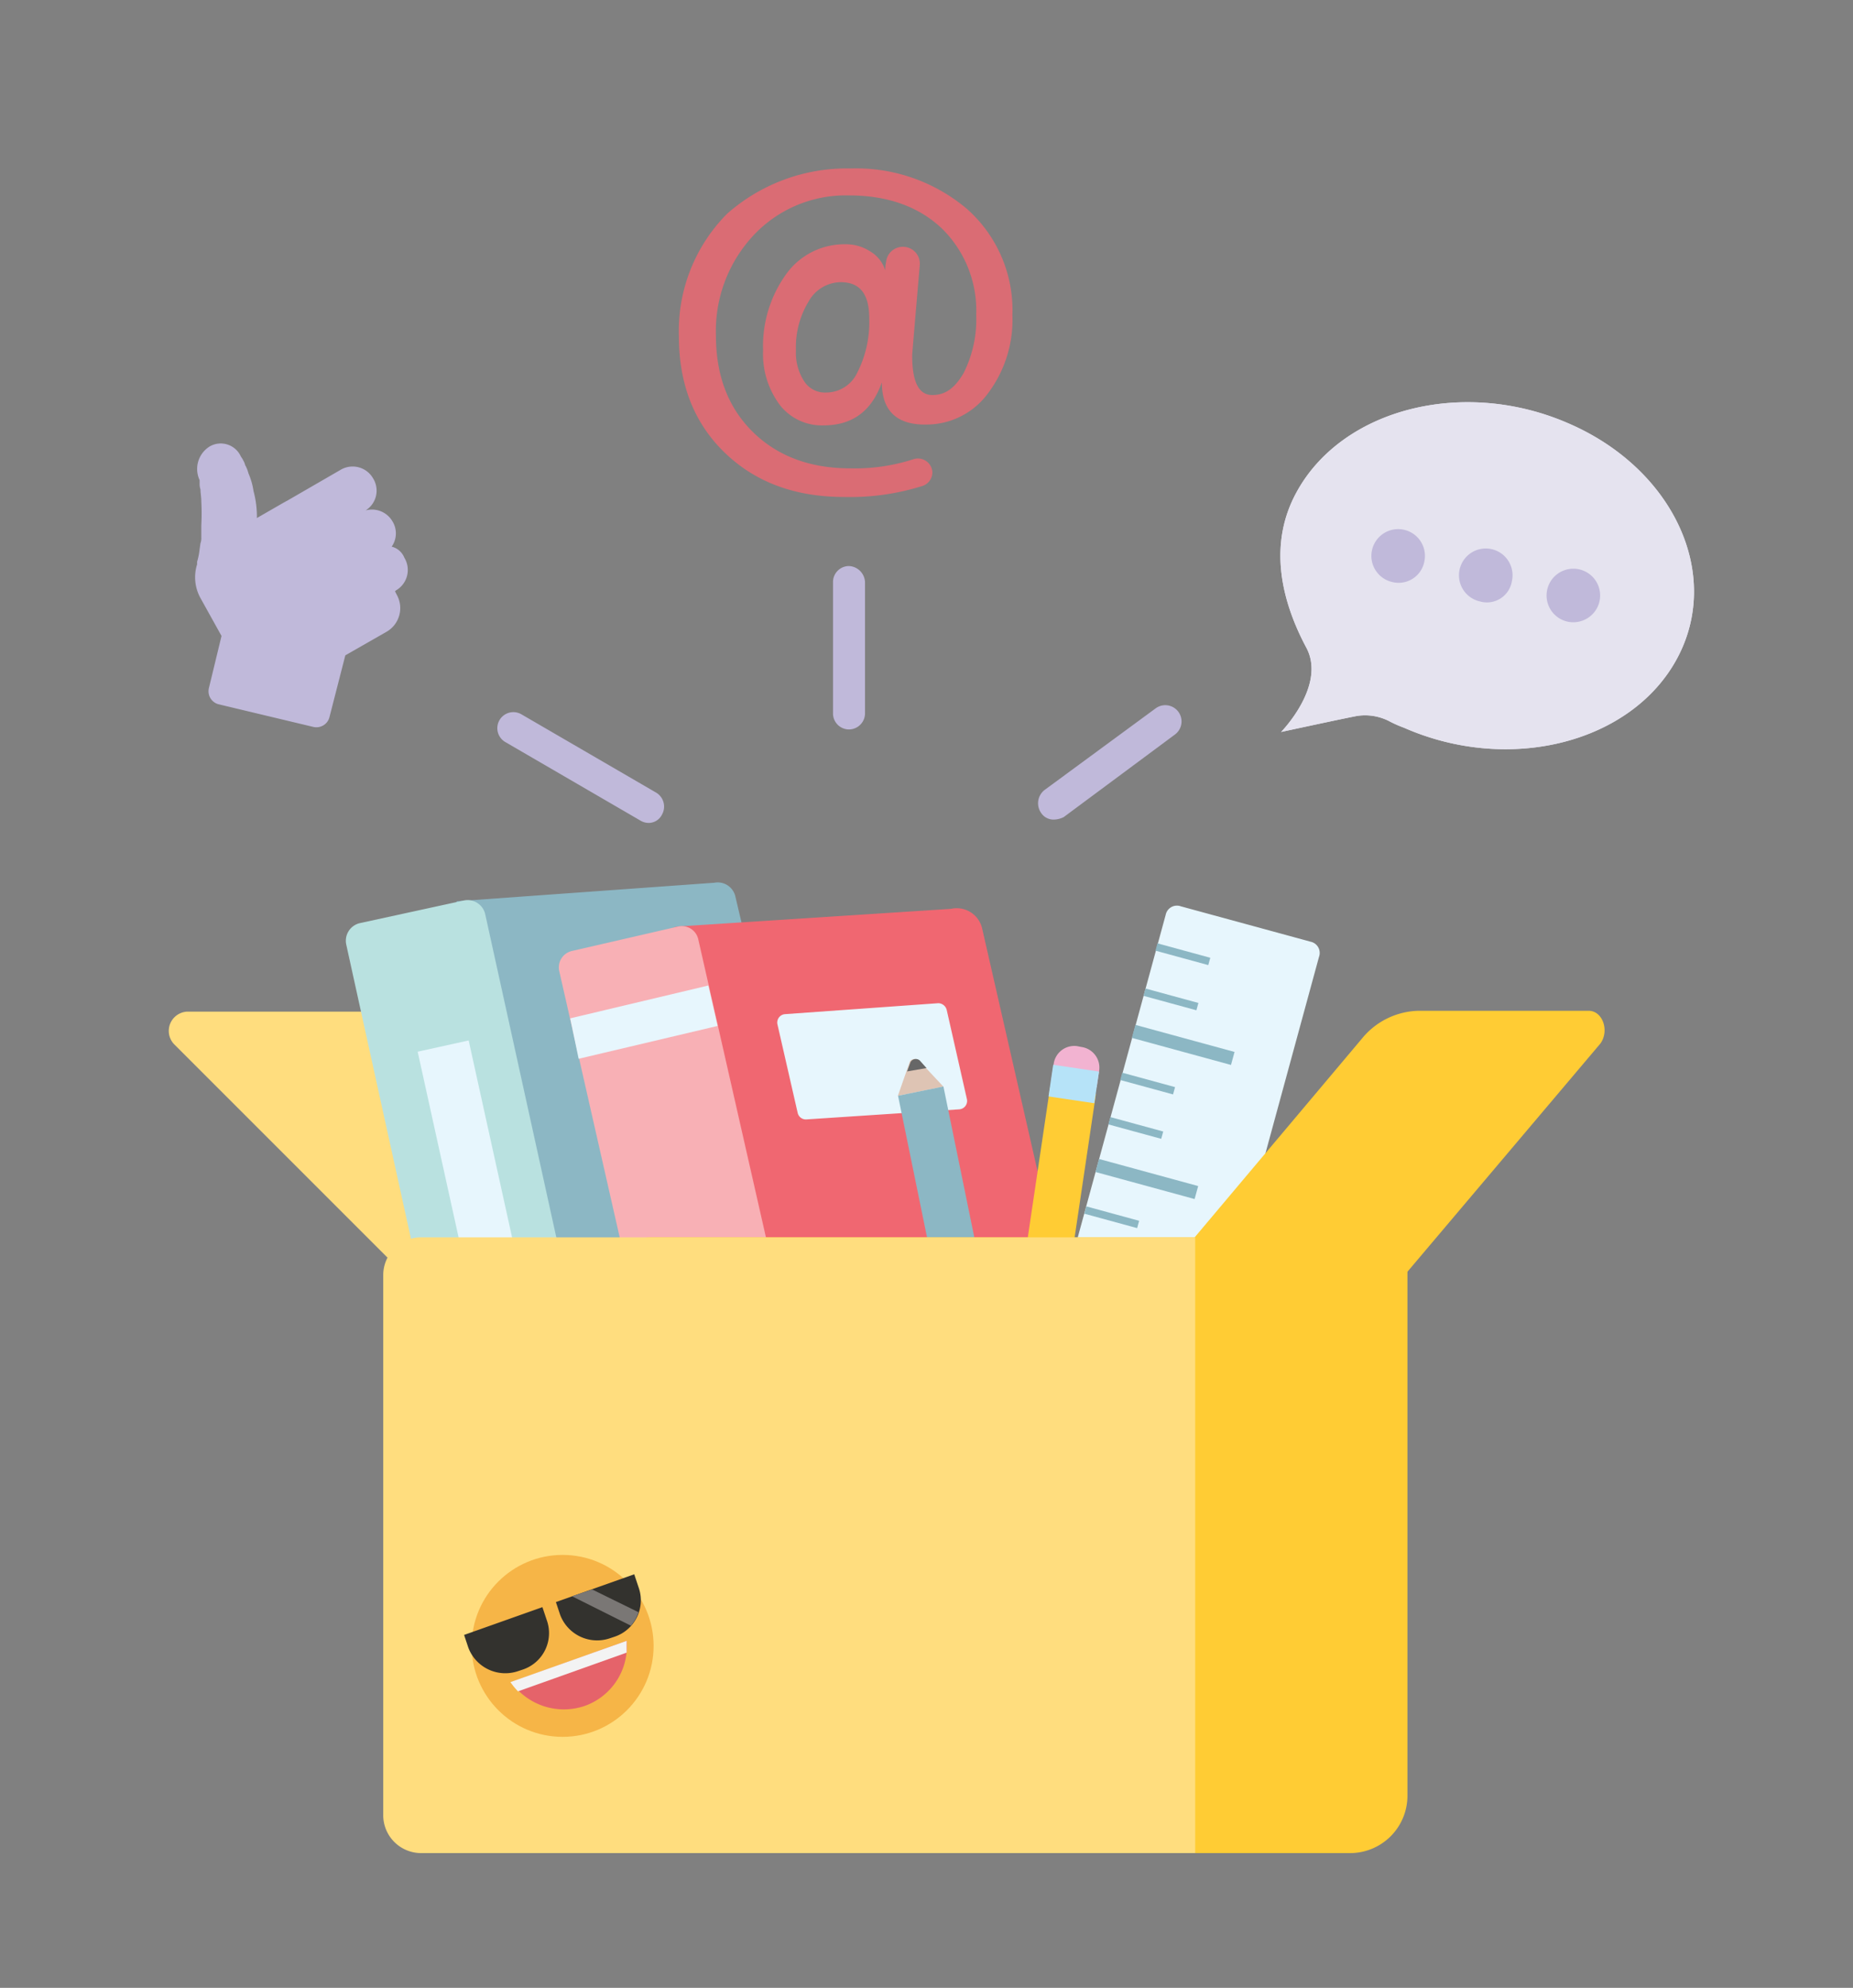 <svg id="Layer_1" data-name="Layer 1" xmlns="http://www.w3.org/2000/svg" viewBox="0 0 220 236"><rect x="0" y="0" width="220" height="236" fill="#808080" stroke="none"/><defs><style>.cls-1{fill:none}.cls-2{fill:#ffdd7e}.cls-3{fill:#8cb7c4}.cls-4{fill:#b9e1e0}.cls-5{fill:#e7f6fd}.cls-6{fill:#b04857}.cls-15,.cls-7{fill:#f06771}.cls-8{fill:#f8b0b5}.cls-9{fill:#dec4b4}.cls-10{fill:#f2b3d1}.cls-11{fill:#ffcc34}.cls-12{fill:#b6e3f8}.cls-13{fill:#676767}.cls-14{fill:#c0b9da}.cls-15{opacity:.8;isolation:isolate}.cls-16{fill:#e5e3ef}.cls-17{fill:#f6b547}.cls-18{fill:#2b2c2a}.cls-19{fill:#e5636a}.cls-20{fill:#f3f3f3}.cls-21{fill:#33322e}.cls-22{fill:#7a7775}</style></defs><title>Artboard 1</title><path class="cls-1" d="M-129 20h480v200h-480z"/><path class="cls-2" d="M81.8 151.1L54 123.4a11.36 11.36 0 0 0-8-3.3H22.3a2.29 2.29 0 0 0-1.6 3.9l27.2 27.2h33.9z"/><path class="cls-3" d="M101.2 174.4l-30.6 6.8L54.2 107l30.6-2.2a2.15 2.15 0 0 1 2.5 1.6l15.4 65.4a2 2 0 0 1-1.5 2.6z"/><path class="cls-4" d="M71.4 181L59 183.7a2.15 2.15 0 0 1-2.5-1.6l-15.4-70a2.15 2.15 0 0 1 1.6-2.5l12.4-2.7a2.15 2.15 0 0 1 2.5 1.6l15.4 70a2 2 0 0 1-1.6 2.5z"/><path class="cls-5" transform="rotate(-12.43 56.294 140.906)" d="M53.2 123.79h6.2v34.3h-6.2z"/><path class="cls-6" d="M82.9 178.9l38.2-2.5 6.9-2.5-34.2 1.8-10.9 3.2z"/><path class="cls-7" d="M128 173.9l-31.9 2.2a3.1 3.1 0 0 1-3.7-2.3l-13.7-60c-.4-1.7 0-3.4 1.7-3.8l32.5-2.1a3.1 3.1 0 0 1 3.7 2.3l13.7 60a3 3 0 0 1-2.3 3.7z"/><path class="cls-8" d="M95.5 176l-12.6 2.9a2 2 0 0 1-2.4-1.5l-14.1-62.1a2 2 0 0 1 1.5-2.4l12.6-2.9a2 2 0 0 1 2.4 1.5L97 173.6a1.92 1.92 0 0 1-1.5 2.4z"/><path class="cls-5" d="M85.2 121.8l-16.5 3.9-1-4.8 16.4-3.9 1.1 4.8zM96 168.9l-16.5 3.9-1.1-4.8 16.4-3.9 1.2 4.8zm16.4-49l2.4 10.6a1 1 0 0 1-.9 1.2l-18.2 1.2a1 1 0 0 1-1-.8l-2.4-10.5a1 1 0 0 1 .9-1.2l18.2-1.3a1.05 1.05 0 0 1 1 .8z"/><path class="cls-9" d="M119.7 162l5.4.8-2.7 3.3a.78.78 0 0 1-1.1-.1z"/><path class="cls-10" d="M130.2 129.1l-5.4-.8.3-2a2.47 2.47 0 0 1 2.8-2.1l.5.1a2.47 2.47 0 0 1 2.1 2.8z"/><path class="cls-11" transform="rotate(-81.55 124.94 145.976)" d="M108.28 143.23h33.3v5.5h-33.3z"/><path class="cls-12" transform="rotate(-81.55 127.485 128.689)" d="M125.58 125.94h3.8v5.5h-3.8z"/><path class="cls-13" d="M120.9 164.8l.5 1.1c.1.4.8.5 1.1.1l.8-.9z"/><path class="cls-9" d="M112 129l-5.4 1.1 1.4-4c.1-.4.8-.5 1.1-.2z"/><path class="cls-10" d="M113.5 163.5l5.4-1.1.4 2a2.48 2.48 0 0 1-1.9 2.9l-.5.1a2.48 2.48 0 0 1-2.9-1.9z"/><path class="cls-3" transform="rotate(-11.57 112.616 145.83)" d="M109.9 129.21h5.5v33.3h-5.5z"/><path class="cls-12" transform="rotate(-11.57 116.128 162.838)" d="M113.41 160.99h5.5v3.8h-5.5z"/><path class="cls-13" d="M110 126.8l-.8-.9a.72.72 0 0 0-1.1.2l-.4 1.1z"/><path class="cls-5" d="M132.8 195.3l-15.4-4.2a1.36 1.36 0 0 1-1-1.8l22-80.7a1.36 1.36 0 0 1 1.8-1l15.4 4.2a1.36 1.36 0 0 1 1 1.8l-22 80.7a1.36 1.36 0 0 1-1.8 1z"/><path class="cls-3" transform="rotate(-74.73 140.474 124.058)" d="M139.68 117.96h1.6v12.2h-1.6z"/><path class="cls-3" transform="rotate(-74.73 136.258 128.643)" d="M135.81 125.39h.9v6.5h-.9z"/><path class="cls-3" transform="rotate(-74.73 134.85 133.922)" d="M134.41 130.67h.9v6.5h-.9z"/><path class="cls-3" transform="rotate(-74.73 140.436 113.289)" d="M139.99 110.04h.9v6.5h-.9z"/><path class="cls-3" transform="rotate(-74.73 139.022 118.657)" d="M138.58 115.41h.9v6.5h-.9z"/><path class="cls-3" transform="rotate(-74.73 131.991 144.521)" d="M131.55 141.27h.9v6.5h-.9z"/><path class="cls-3" transform="rotate(-74.73 130.48 149.867)" d="M130.03 146.62h.9v6.5h-.9z"/><path class="cls-3" transform="rotate(-74.73 127.622 160.465)" d="M127.17 157.22h.9v6.5h-.9z"/><path class="cls-3" transform="rotate(-74.73 126.133 165.714)" d="M125.69 162.46h.9v6.5h-.9z"/><path class="cls-3" transform="rotate(-74.73 123.088 177.114)" d="M122.64 173.86h.9v6.5h-.9z"/><path class="cls-3" transform="rotate(-74.73 121.577 182.46)" d="M121.13 179.21h.9v6.5h-.9z"/><path class="cls-3" transform="rotate(-74.73 136.155 139.978)" d="M135.36 133.88h1.6v12.2h-1.6z"/><path class="cls-3" transform="rotate(-74.73 131.808 155.825)" d="M131.02 149.73h1.6v12.2h-1.6z"/><path class="cls-3" transform="rotate(-74.73 127.458 171.826)" d="M126.66 165.72h1.6v12.2h-1.6z"/><path class="cls-11" d="M77.5 220h82.8a6.81 6.81 0 0 0 6.8-6.8v-66.3H77.5a6.81 6.81 0 0 0-6.8 6.8v59.5a6.81 6.81 0 0 0 6.8 6.8z"/><path class="cls-11" d="M138.3 151.1l23.4-27.8a8.92 8.92 0 0 1 6.8-3.3h20.1c1.7 0 2.5 2.4 1.4 3.9l-23 27.2z"/><path class="cls-2" d="M50 220h91.9v-73.1H50a4.48 4.48 0 0 0-4.5 4.5v64A4.5 4.5 0 0 0 50 220z"/><path class="cls-14" d="M77 97.7a1.93 1.93 0 0 1-1-.3l-16-9.3a1.9 1.9 0 1 1 1.9-3.3l16 9.3a1.93 1.93 0 0 1 .7 2.6 1.78 1.78 0 0 1-1.6 1zm48.1-.4a1.76 1.76 0 0 1-1.5-.8 2 2 0 0 1 .4-2.7l13.2-9.7a1.93 1.93 0 0 1 2.3 3.1L126.3 97a2.66 2.66 0 0 1-1.2.3zm-24.3-10.7a1.9 1.9 0 0 1-1.9-1.9V69.1a1.9 1.9 0 0 1 1.9-1.9 2 2 0 0 1 1.9 1.9v15.5a1.92 1.92 0 0 1-1.9 2zM46.5 64.9a2.73 2.73 0 0 0 .1-3 2.82 2.82 0 0 0-3.2-1.3 2.76 2.76 0 0 0 .9-3.8 2.8 2.8 0 0 0-3.9-1L34 59.5c-.1 0-.1.1-.2.1l-3.3 1.9a11.7 11.7 0 0 0-.4-3.2 8.3 8.3 0 0 0-.6-2.1 4.18 4.18 0 0 0-.4-1 1.69 1.69 0 0 0-.2-.5l-.1-.2-.2-.3a2.62 2.62 0 0 0-3.7-1.2 3.14 3.14 0 0 0-1.2 4v.4a2 2 0 0 0 .1.7c0 .4.1.9.1 1.4a28 28 0 0 1 0 2.9v1.4a1.7 1.7 0 0 1-.1.7l-.1.7a8 8 0 0 1-.3 1.5v.3a5.12 5.12 0 0 0 .4 4l2.5 4.5-1.5 6.2a1.6 1.6 0 0 0 1.1 1.9l11.3 2.7a1.6 1.6 0 0 0 1.9-1.1l1.9-7.4 4.9-2.8a3.24 3.24 0 0 0 1.2-4.4l-.2-.4.1-.1a2.8 2.8 0 0 0 1-3.9 2.17 2.17 0 0 0-1.5-1.3z"/><path class="cls-15" d="M104.7 45.4q-1.8 5.1-6.9 5.1a6.32 6.32 0 0 1-5.2-2.4 10.09 10.09 0 0 1-2-6.5 14.58 14.58 0 0 1 2.7-9 8.5 8.5 0 0 1 7.1-3.6 5.29 5.29 0 0 1 3 .9 3.92 3.92 0 0 1 1.7 2.2 4.59 4.59 0 0 1 .1-1 2 2 0 0 1 2-1.8 2 2 0 0 1 2 2.2c-.6 7-.9 10.5-.9 10.7 0 3.2.8 4.7 2.4 4.7s2.7-.9 3.7-2.6a14.1 14.1 0 0 0 1.5-6.9 13.64 13.64 0 0 0-4-10.2c-2.7-2.6-6.4-4-11.1-4a15 15 0 0 0-11.3 4.7A16.62 16.62 0 0 0 85 39.8c0 4.7 1.4 8.5 4.3 11.4s6.8 4.4 11.6 4.4a22.51 22.51 0 0 0 7.6-1.1 1.72 1.72 0 0 1 2.2 1.6 1.71 1.71 0 0 1-1.2 1.6 28.6 28.6 0 0 1-9.3 1.3c-5.9 0-10.6-1.8-14.2-5.3s-5.4-8.1-5.4-13.8a19.75 19.75 0 0 1 5.7-14.5A21.47 21.47 0 0 1 101 20a20.35 20.35 0 0 1 13.8 4.8 16.05 16.05 0 0 1 5.4 12.6 14.55 14.55 0 0 1-2.9 9.3 9.05 9.05 0 0 1-7.2 3.7c-3.6.1-5.4-1.6-5.4-5zm-4.9-11.9a4.42 4.42 0 0 0-3.8 2.3 10.42 10.42 0 0 0-1.5 5.8 6.2 6.2 0 0 0 1 3.7 2.93 2.93 0 0 0 2.6 1.3 4.08 4.08 0 0 0 3.7-2.4 13.19 13.19 0 0 0 1.4-6.4c0-2.9-1.1-4.3-3.4-4.3z"/><path class="cls-16" d="M186.3 50.3c-12.5-5.5-27-1.8-32.4 8.2-3.2 5.9-2 12.4 1.2 18.4 2.4 4.5-3 10-3 10s7.4-1.6 9-1.9a6.27 6.27 0 0 1 3.8.6 14.17 14.17 0 0 0 1.8.8c12.5 5.5 27 1.8 32.4-8.2s-.4-22.5-12.8-27.9z"/><path class="cls-16" d="M165.3 69.1a3.18 3.18 0 1 1 3.8-2.4 3.11 3.11 0 0 1-3.8 2.4zm10.4 2.3a3.18 3.18 0 1 1 3.8-2.4 3 3 0 0 1-3.8 2.4zm10.4 2.4a3.18 3.18 0 1 1 3.8-2.4 3.19 3.19 0 0 1-3.8 2.4z"/><path class="cls-16" d="M186.3 50.3c-12.5-5.5-27-1.8-32.4 8.2-3.2 5.9-2 12.4 1.2 18.4 2.4 4.5-3 10-3 10s7.4-1.6 9-1.9a6.27 6.27 0 0 1 3.8.6 14.17 14.17 0 0 0 1.8.8c12.5 5.5 27 1.8 32.4-8.2s-.4-22.5-12.8-27.9z"/><path class="cls-14" d="M165.3 69.1a3.18 3.18 0 1 1 3.8-2.4 3.11 3.11 0 0 1-3.8 2.4zm10.4 2.3a3.18 3.18 0 1 1 3.8-2.4 3 3 0 0 1-3.8 2.4zm10.4 2.4a3.18 3.18 0 1 1 3.8-2.4 3.19 3.19 0 0 1-3.8 2.4z"/><circle class="cls-17" cx="66.8" cy="195.4" r="10.8"/><circle class="cls-18" cx="62.1" cy="194" r="1.7"/><circle class="cls-18" cx="69.8" cy="191.3" r="1.7"/><path class="cls-19" d="M60.7 199.7a7.64 7.64 0 0 0 8.8 2.8 7.52 7.52 0 0 0 4.9-7.7z"/><path class="cls-20" d="M74.4 196.2v-1.4l-13.8 4.9a8.71 8.71 0 0 0 .9 1.1z"/><path class="cls-21" d="M62.1 198.2l-.6.2a4.69 4.69 0 0 1-5.9-2.8l-.5-1.5 9.3-3.3.5 1.5a4.56 4.56 0 0 1-2.8 5.9zm10.9-3.9l-.6.2a4.69 4.69 0 0 1-5.9-2.8l-.5-1.5 9.3-3.3.5 1.5a4.56 4.56 0 0 1-2.8 5.9z"/><path class="cls-22" d="M74.9 193a4.17 4.17 0 0 0 .9-1.6l-5.5-2.7-2.4.8z"/></svg>